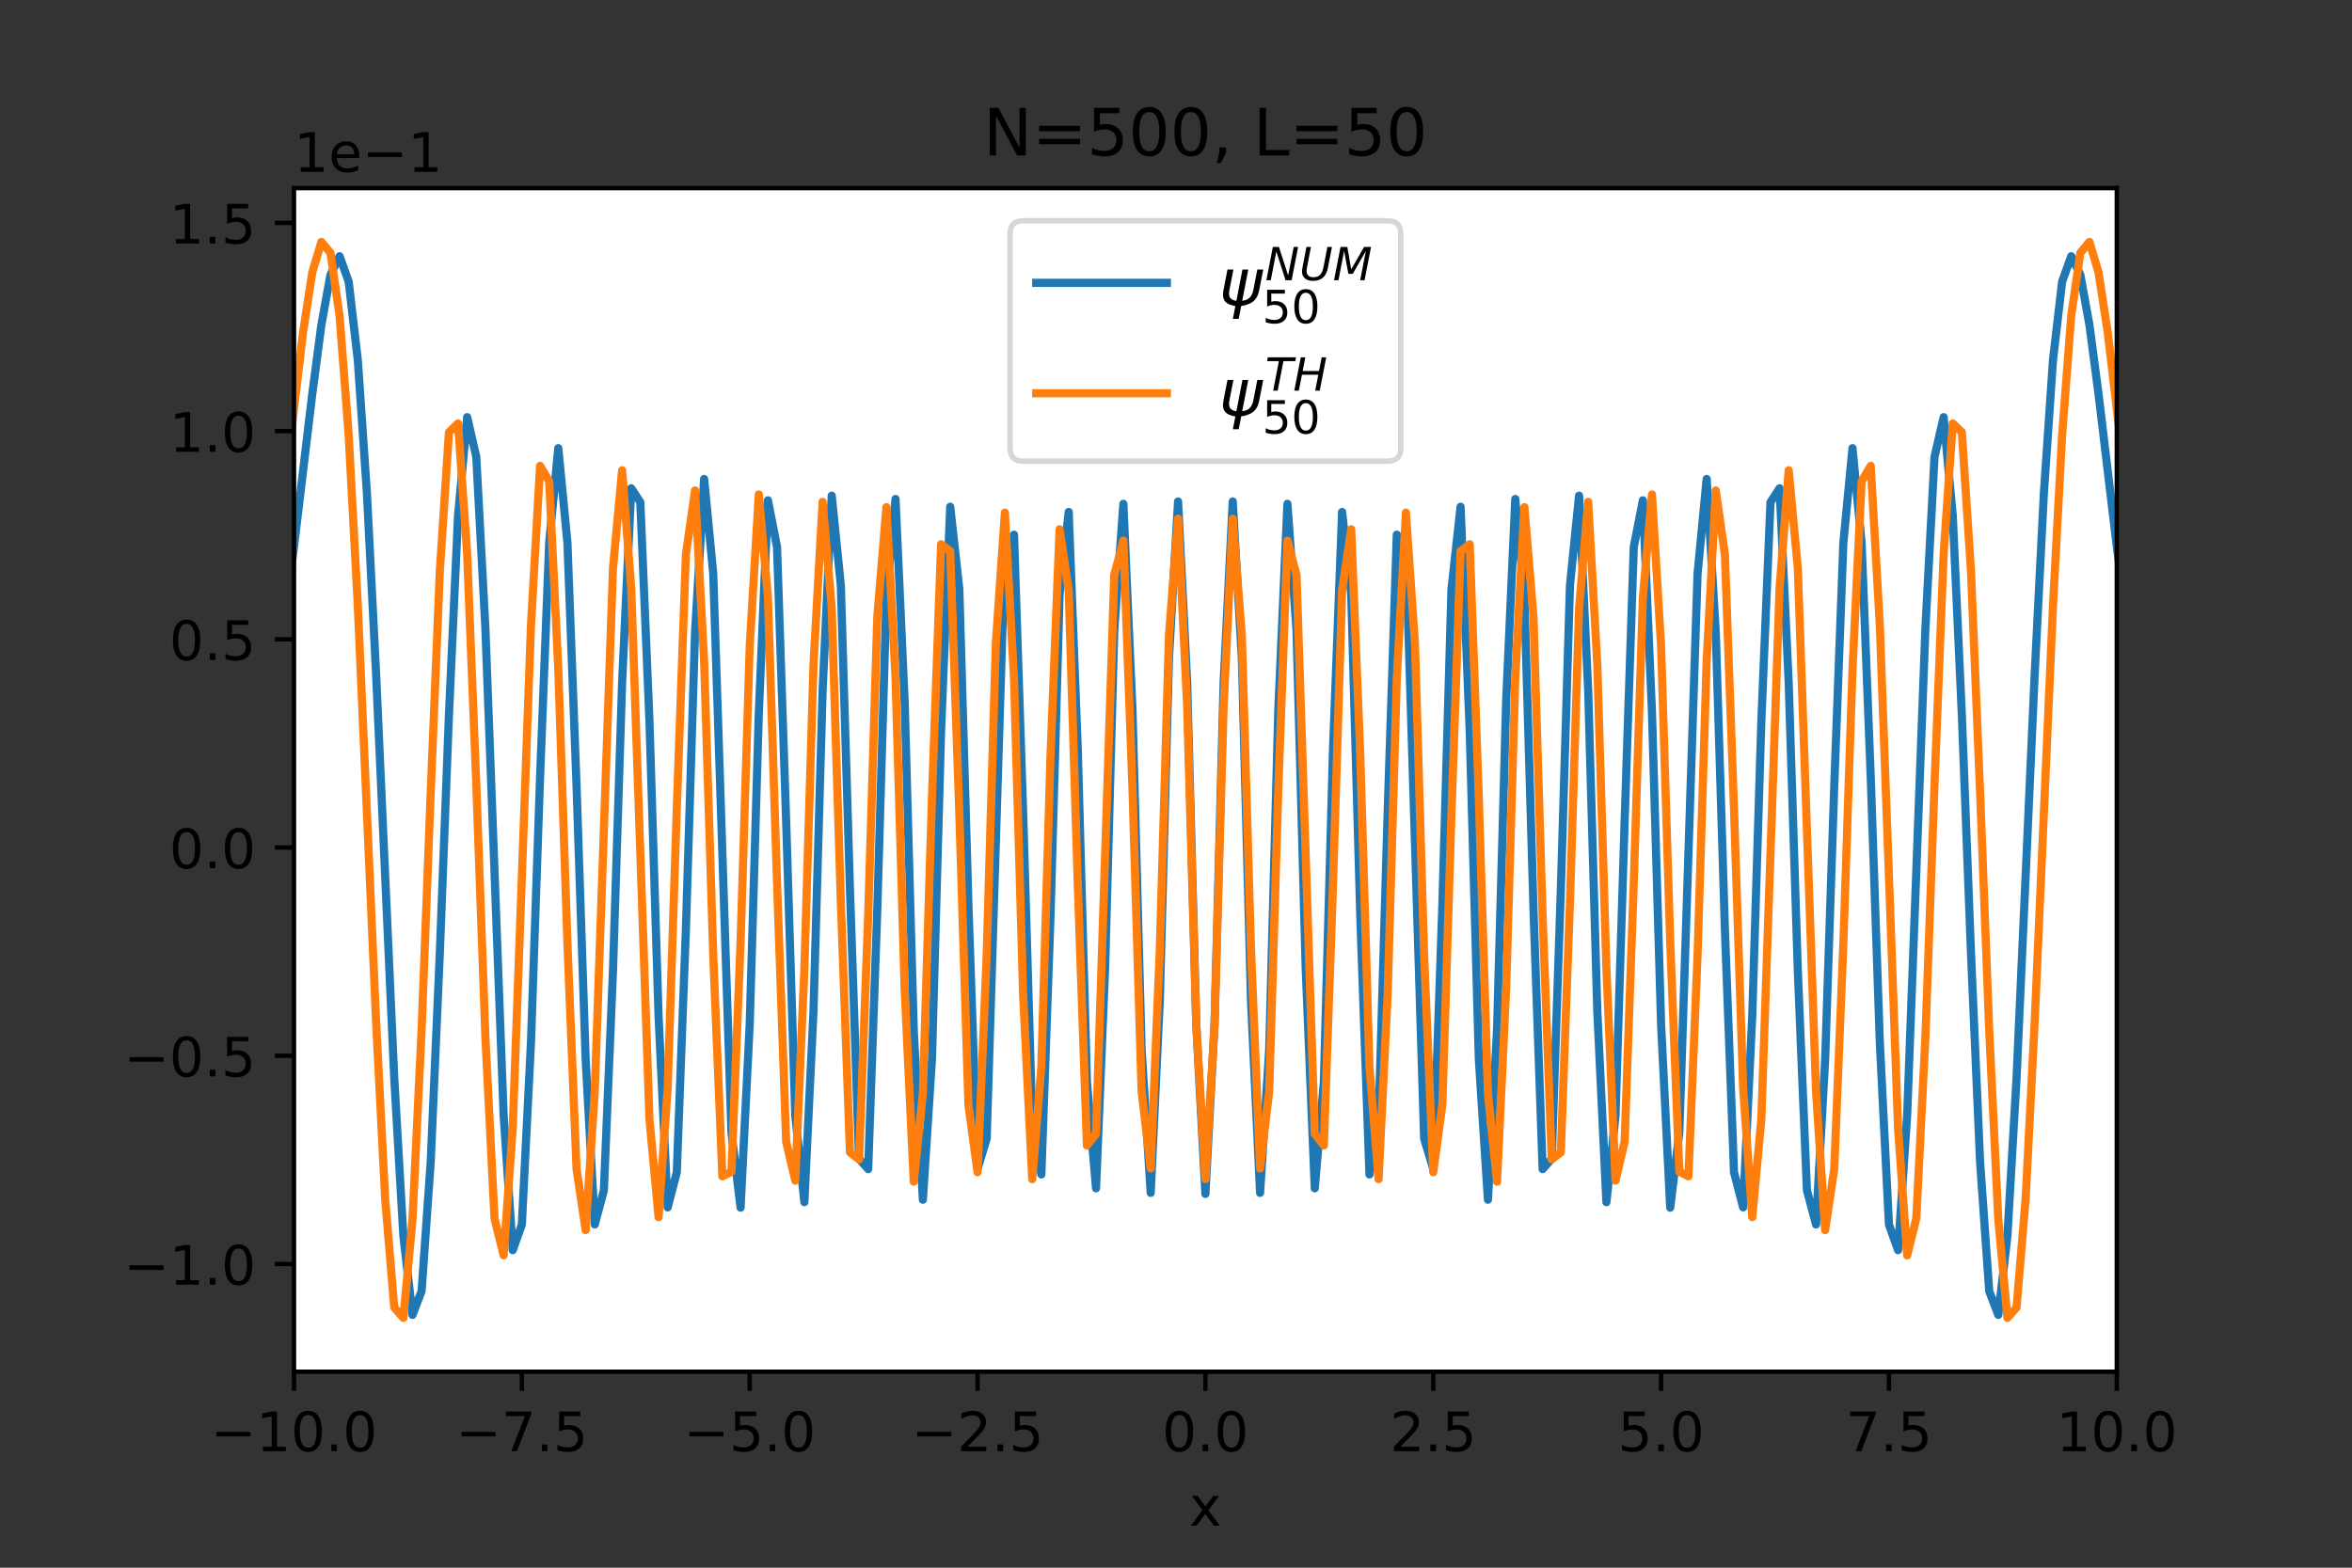<?xml version="1.0" encoding="utf-8" standalone="no"?>
<!DOCTYPE svg PUBLIC "-//W3C//DTD SVG 1.1//EN"
  "http://www.w3.org/Graphics/SVG/1.1/DTD/svg11.dtd">
<!-- Created with matplotlib (https://matplotlib.org/) -->
<svg height="288pt" version="1.1" viewBox="0 0 432 288" width="432pt" xmlns="http://www.w3.org/2000/svg" xmlns:xlink="http://www.w3.org/1999/xlink">
 <rect x="0" y="0" width="432" height="288" fill="#333333" stroke="none"/>
 <defs>
  <style type="text/css">*{stroke-linecap:butt;stroke-linejoin:round;}</style>
 </defs>
 <g id="figure_1">
  <g id="patch_1">
   <path d="M 0 288 
L 432 288 
L 432 0 
L 0 0 
z
" style="fill:none;"/>
  </g>
  <g id="axes_1">
   <g id="patch_2">
    <path d="M 54 252 
L 388.8 252 
L 388.8 34.56 
L 54 34.56 
z
" style="fill:#ffffff;"/>
   </g>
   <g id="matplotlib.axis_1">
    <g id="xtick_1">
     <g id="line2d_1">
      <defs>
       <path d="M 0 0 
L 0 3.5 
" id="m26bdbf0180" style="stroke:#000000;stroke-width:0.8;"/>
      </defs>
      <g>
       <use style="stroke:#000000;stroke-width:0.8;" x="54" xlink:href="#m26bdbf0180" y="252"/>
      </g>
     </g>
     <g id="text_1">
      <!-- −10.0 -->
      <g transform="translate(38.677 266.598)scale(0.1 -0.1)">
       <defs>
        <path d="M 10.594 35.5 
L 73.188 35.5 
L 73.188 27.203 
L 10.594 27.203 
z
" id="DejaVuSans-8722"/>
        <path d="M 12.406 8.297 
L 28.516 8.297 
L 28.516 63.922 
L 10.984 60.406 
L 10.984 69.391 
L 28.422 72.906 
L 38.281 72.906 
L 38.281 8.297 
L 54.391 8.297 
L 54.391 0 
L 12.406 0 
z
" id="DejaVuSans-49"/>
        <path d="M 31.781 66.406 
Q 24.172 66.406 20.328 58.906 
Q 16.5 51.422 16.5 36.375 
Q 16.5 21.391 20.328 13.891 
Q 24.172 6.391 31.781 6.391 
Q 39.453 6.391 43.281 13.891 
Q 47.125 21.391 47.125 36.375 
Q 47.125 51.422 43.281 58.906 
Q 39.453 66.406 31.781 66.406 
z
M 31.781 74.219 
Q 44.047 74.219 50.516 64.516 
Q 56.984 54.828 56.984 36.375 
Q 56.984 17.969 50.516 8.266 
Q 44.047 -1.422 31.781 -1.422 
Q 19.531 -1.422 13.062 8.266 
Q 6.594 17.969 6.594 36.375 
Q 6.594 54.828 13.062 64.516 
Q 19.531 74.219 31.781 74.219 
z
" id="DejaVuSans-48"/>
        <path d="M 10.688 12.406 
L 21 12.406 
L 21 0 
L 10.688 0 
z
" id="DejaVuSans-46"/>
       </defs>
       <use xlink:href="#DejaVuSans-8722"/>
       <use x="83.789" xlink:href="#DejaVuSans-49"/>
       <use x="147.412" xlink:href="#DejaVuSans-48"/>
       <use x="211.035" xlink:href="#DejaVuSans-46"/>
       <use x="242.822" xlink:href="#DejaVuSans-48"/>
      </g>
     </g>
    </g>
    <g id="xtick_2">
     <g id="line2d_2">
      <g>
       <use style="stroke:#000000;stroke-width:0.8;" x="95.85" xlink:href="#m26bdbf0180" y="252"/>
      </g>
     </g>
     <g id="text_2">
      <!-- −7.5 -->
      <g transform="translate(83.709 266.598)scale(0.1 -0.1)">
       <defs>
        <path d="M 8.203 72.906 
L 55.078 72.906 
L 55.078 68.703 
L 28.609 0 
L 18.312 0 
L 43.219 64.594 
L 8.203 64.594 
z
" id="DejaVuSans-55"/>
        <path d="M 10.797 72.906 
L 49.516 72.906 
L 49.516 64.594 
L 19.828 64.594 
L 19.828 46.734 
Q 21.969 47.469 24.109 47.828 
Q 26.266 48.188 28.422 48.188 
Q 40.625 48.188 47.75 41.5 
Q 54.891 34.812 54.891 23.391 
Q 54.891 11.625 47.562 5.094 
Q 40.234 -1.422 26.906 -1.422 
Q 22.312 -1.422 17.547 -0.641 
Q 12.797 0.141 7.719 1.703 
L 7.719 11.625 
Q 12.109 9.234 16.797 8.062 
Q 21.484 6.891 26.703 6.891 
Q 35.156 6.891 40.078 11.328 
Q 45.016 15.766 45.016 23.391 
Q 45.016 31 40.078 35.438 
Q 35.156 39.891 26.703 39.891 
Q 22.75 39.891 18.812 39.016 
Q 14.891 38.141 10.797 36.281 
z
" id="DejaVuSans-53"/>
       </defs>
       <use xlink:href="#DejaVuSans-8722"/>
       <use x="83.789" xlink:href="#DejaVuSans-55"/>
       <use x="147.412" xlink:href="#DejaVuSans-46"/>
       <use x="179.199" xlink:href="#DejaVuSans-53"/>
      </g>
     </g>
    </g>
    <g id="xtick_3">
     <g id="line2d_3">
      <g>
       <use style="stroke:#000000;stroke-width:0.8;" x="137.7" xlink:href="#m26bdbf0180" y="252"/>
      </g>
     </g>
     <g id="text_3">
      <!-- −5.0 -->
      <g transform="translate(125.559 266.598)scale(0.1 -0.1)">
       <use xlink:href="#DejaVuSans-8722"/>
       <use x="83.789" xlink:href="#DejaVuSans-53"/>
       <use x="147.412" xlink:href="#DejaVuSans-46"/>
       <use x="179.199" xlink:href="#DejaVuSans-48"/>
      </g>
     </g>
    </g>
    <g id="xtick_4">
     <g id="line2d_4">
      <g>
       <use style="stroke:#000000;stroke-width:0.8;" x="179.55" xlink:href="#m26bdbf0180" y="252"/>
      </g>
     </g>
     <g id="text_4">
      <!-- −2.5 -->
      <g transform="translate(167.409 266.598)scale(0.1 -0.1)">
       <defs>
        <path d="M 19.188 8.297 
L 53.609 8.297 
L 53.609 0 
L 7.328 0 
L 7.328 8.297 
Q 12.938 14.109 22.625 23.891 
Q 32.328 33.688 34.812 36.531 
Q 39.547 41.844 41.422 45.531 
Q 43.312 49.219 43.312 52.781 
Q 43.312 58.594 39.234 62.25 
Q 35.156 65.922 28.609 65.922 
Q 23.969 65.922 18.812 64.312 
Q 13.672 62.703 7.812 59.422 
L 7.812 69.391 
Q 13.766 71.781 18.938 73 
Q 24.125 74.219 28.422 74.219 
Q 39.75 74.219 46.484 68.547 
Q 53.219 62.891 53.219 53.422 
Q 53.219 48.922 51.531 44.891 
Q 49.859 40.875 45.406 35.406 
Q 44.188 33.984 37.641 27.219 
Q 31.109 20.453 19.188 8.297 
z
" id="DejaVuSans-50"/>
       </defs>
       <use xlink:href="#DejaVuSans-8722"/>
       <use x="83.789" xlink:href="#DejaVuSans-50"/>
       <use x="147.412" xlink:href="#DejaVuSans-46"/>
       <use x="179.199" xlink:href="#DejaVuSans-53"/>
      </g>
     </g>
    </g>
    <g id="xtick_5">
     <g id="line2d_5">
      <g>
       <use style="stroke:#000000;stroke-width:0.8;" x="221.4" xlink:href="#m26bdbf0180" y="252"/>
      </g>
     </g>
     <g id="text_5">
      <!-- 0.0 -->
      <g transform="translate(213.448 266.598)scale(0.1 -0.1)">
       <use xlink:href="#DejaVuSans-48"/>
       <use x="63.623" xlink:href="#DejaVuSans-46"/>
       <use x="95.41" xlink:href="#DejaVuSans-48"/>
      </g>
     </g>
    </g>
    <g id="xtick_6">
     <g id="line2d_6">
      <g>
       <use style="stroke:#000000;stroke-width:0.8;" x="263.25" xlink:href="#m26bdbf0180" y="252"/>
      </g>
     </g>
     <g id="text_6">
      <!-- 2.5 -->
      <g transform="translate(255.298 266.598)scale(0.1 -0.1)">
       <use xlink:href="#DejaVuSans-50"/>
       <use x="63.623" xlink:href="#DejaVuSans-46"/>
       <use x="95.41" xlink:href="#DejaVuSans-53"/>
      </g>
     </g>
    </g>
    <g id="xtick_7">
     <g id="line2d_7">
      <g>
       <use style="stroke:#000000;stroke-width:0.8;" x="305.1" xlink:href="#m26bdbf0180" y="252"/>
      </g>
     </g>
     <g id="text_7">
      <!-- 5.0 -->
      <g transform="translate(297.148 266.598)scale(0.1 -0.1)">
       <use xlink:href="#DejaVuSans-53"/>
       <use x="63.623" xlink:href="#DejaVuSans-46"/>
       <use x="95.41" xlink:href="#DejaVuSans-48"/>
      </g>
     </g>
    </g>
    <g id="xtick_8">
     <g id="line2d_8">
      <g>
       <use style="stroke:#000000;stroke-width:0.8;" x="346.95" xlink:href="#m26bdbf0180" y="252"/>
      </g>
     </g>
     <g id="text_8">
      <!-- 7.5 -->
      <g transform="translate(338.998 266.598)scale(0.1 -0.1)">
       <use xlink:href="#DejaVuSans-55"/>
       <use x="63.623" xlink:href="#DejaVuSans-46"/>
       <use x="95.41" xlink:href="#DejaVuSans-53"/>
      </g>
     </g>
    </g>
    <g id="xtick_9">
     <g id="line2d_9">
      <g>
       <use style="stroke:#000000;stroke-width:0.8;" x="388.8" xlink:href="#m26bdbf0180" y="252"/>
      </g>
     </g>
     <g id="text_9">
      <!-- 10.0 -->
      <g transform="translate(377.667 266.598)scale(0.1 -0.1)">
       <use xlink:href="#DejaVuSans-49"/>
       <use x="63.623" xlink:href="#DejaVuSans-48"/>
       <use x="127.246" xlink:href="#DejaVuSans-46"/>
       <use x="159.033" xlink:href="#DejaVuSans-48"/>
      </g>
     </g>
    </g>
    <g id="text_10">
     <!-- x -->
     <g transform="translate(218.441 280.277)scale(0.1 -0.1)">
      <defs>
       <path d="M 54.891 54.688 
L 35.109 28.078 
L 55.906 0 
L 45.312 0 
L 29.391 21.484 
L 13.484 0 
L 2.875 0 
L 24.125 28.609 
L 4.688 54.688 
L 15.281 54.688 
L 29.781 35.203 
L 44.281 54.688 
z
" id="DejaVuSans-120"/>
      </defs>
      <use xlink:href="#DejaVuSans-120"/>
     </g>
    </g>
   </g>
   <g id="matplotlib.axis_2">
    <g id="ytick_1">
     <g id="line2d_10">
      <defs>
       <path d="M 0 0 
L -3.5 0 
" id="ma057f43276" style="stroke:#000000;stroke-width:0.8;"/>
      </defs>
      <g>
       <use style="stroke:#000000;stroke-width:0.8;" x="54" xlink:href="#ma057f43276" y="232.212"/>
      </g>
     </g>
     <g id="text_11">
      <!-- −1.0 -->
      <g transform="translate(22.717 236.011)scale(0.1 -0.1)">
       <use xlink:href="#DejaVuSans-8722"/>
       <use x="83.789" xlink:href="#DejaVuSans-49"/>
       <use x="147.412" xlink:href="#DejaVuSans-46"/>
       <use x="179.199" xlink:href="#DejaVuSans-48"/>
      </g>
     </g>
    </g>
    <g id="ytick_2">
     <g id="line2d_11">
      <g>
       <use style="stroke:#000000;stroke-width:0.8;" x="54" xlink:href="#ma057f43276" y="193.958"/>
      </g>
     </g>
     <g id="text_12">
      <!-- −0.5 -->
      <g transform="translate(22.717 197.758)scale(0.1 -0.1)">
       <use xlink:href="#DejaVuSans-8722"/>
       <use x="83.789" xlink:href="#DejaVuSans-48"/>
       <use x="147.412" xlink:href="#DejaVuSans-46"/>
       <use x="179.199" xlink:href="#DejaVuSans-53"/>
      </g>
     </g>
    </g>
    <g id="ytick_3">
     <g id="line2d_12">
      <g>
       <use style="stroke:#000000;stroke-width:0.8;" x="54" xlink:href="#ma057f43276" y="155.705"/>
      </g>
     </g>
     <g id="text_13">
      <!-- 0.0 -->
      <g transform="translate(31.097 159.504)scale(0.1 -0.1)">
       <use xlink:href="#DejaVuSans-48"/>
       <use x="63.623" xlink:href="#DejaVuSans-46"/>
       <use x="95.41" xlink:href="#DejaVuSans-48"/>
      </g>
     </g>
    </g>
    <g id="ytick_4">
     <g id="line2d_13">
      <g>
       <use style="stroke:#000000;stroke-width:0.8;" x="54" xlink:href="#ma057f43276" y="117.452"/>
      </g>
     </g>
     <g id="text_14">
      <!-- 0.5 -->
      <g transform="translate(31.097 121.251)scale(0.1 -0.1)">
       <use xlink:href="#DejaVuSans-48"/>
       <use x="63.623" xlink:href="#DejaVuSans-46"/>
       <use x="95.41" xlink:href="#DejaVuSans-53"/>
      </g>
     </g>
    </g>
    <g id="ytick_5">
     <g id="line2d_14">
      <g>
       <use style="stroke:#000000;stroke-width:0.8;" x="54" xlink:href="#ma057f43276" y="79.199"/>
      </g>
     </g>
     <g id="text_15">
      <!-- 1.0 -->
      <g transform="translate(31.097 82.998)scale(0.1 -0.1)">
       <use xlink:href="#DejaVuSans-49"/>
       <use x="63.623" xlink:href="#DejaVuSans-46"/>
       <use x="95.41" xlink:href="#DejaVuSans-48"/>
      </g>
     </g>
    </g>
    <g id="ytick_6">
     <g id="line2d_15">
      <g>
       <use style="stroke:#000000;stroke-width:0.8;" x="54" xlink:href="#ma057f43276" y="40.945"/>
      </g>
     </g>
     <g id="text_16">
      <!-- 1.5 -->
      <g transform="translate(31.097 44.745)scale(0.1 -0.1)">
       <use xlink:href="#DejaVuSans-49"/>
       <use x="63.623" xlink:href="#DejaVuSans-46"/>
       <use x="95.41" xlink:href="#DejaVuSans-53"/>
      </g>
     </g>
    </g>
    <g id="text_17">
     <!-- 1e−1 -->
     <g transform="translate(54 31.56)scale(0.1 -0.1)">
      <defs>
       <path d="M 56.203 29.594 
L 56.203 25.203 
L 14.891 25.203 
Q 15.484 15.922 20.484 11.062 
Q 25.484 6.203 34.422 6.203 
Q 39.594 6.203 44.453 7.469 
Q 49.312 8.734 54.109 11.281 
L 54.109 2.781 
Q 49.266 0.734 44.188 -0.344 
Q 39.109 -1.422 33.891 -1.422 
Q 20.797 -1.422 13.156 6.188 
Q 5.516 13.812 5.516 26.812 
Q 5.516 40.234 12.766 48.109 
Q 20.016 56 32.328 56 
Q 43.359 56 49.781 48.891 
Q 56.203 41.797 56.203 29.594 
z
M 47.219 32.234 
Q 47.125 39.594 43.094 43.984 
Q 39.062 48.391 32.422 48.391 
Q 24.906 48.391 20.391 44.141 
Q 15.875 39.891 15.188 32.172 
z
" id="DejaVuSans-101"/>
      </defs>
      <use xlink:href="#DejaVuSans-49"/>
      <use x="63.623" xlink:href="#DejaVuSans-101"/>
      <use x="125.146" xlink:href="#DejaVuSans-8722"/>
      <use x="208.936" xlink:href="#DejaVuSans-49"/>
     </g>
    </g>
   </g>
   <g id="line2d_16">
    <path clip-path="url(#pb505c0a8d4)" d="M -1 155.705 
L 28.89 155.628 
L 32.238 155.46 
L 33.912 155.28 
L 35.586 154.983 
L 37.26 154.501 
L 38.934 153.739 
L 40.608 152.561 
L 42.282 150.788 
L 43.956 148.19 
L 45.63 144.49 
L 47.304 139.382 
L 48.978 132.568 
L 50.652 123.813 
L 52.326 113.037 
L 54 100.423 
L 57.348 72.441 
L 59.022 59.728 
L 60.696 50.482 
L 62.37 47.068 
L 64.044 51.75 
L 65.718 66.144 
L 67.392 90.579 
L 69.066 123.522 
L 72.414 198.065 
L 74.088 227.04 
L 75.762 241.561 
L 77.436 237.183 
L 79.11 213.46 
L 80.784 175.037 
L 82.458 131.367 
L 84.132 94.71 
L 85.806 76.633 
L 87.48 83.932 
L 89.154 115.421 
L 92.502 204.834 
L 94.176 229.67 
L 95.85 224.963 
L 97.524 191.546 
L 99.198 142.739 
L 100.872 99.691 
L 102.546 82.332 
L 104.22 99.673 
L 105.894 144.303 
L 107.568 194.645 
L 109.242 224.948 
L 110.916 218.682 
L 112.59 178.319 
L 114.264 125.416 
L 115.938 89.7 
L 117.612 92.275 
L 119.286 132.44 
L 120.96 186.679 
L 122.634 221.806 
L 124.308 215.361 
L 125.982 170.699 
L 127.656 116.259 
L 129.33 87.989 
L 131.004 105.395 
L 134.352 208.075 
L 136.026 221.859 
L 137.7 188.216 
L 139.374 130.937 
L 141.048 91.91 
L 142.722 100.514 
L 144.396 150.849 
L 146.07 204.902 
L 147.744 220.85 
L 149.418 185.763 
L 151.092 126.866 
L 152.766 91.059 
L 154.44 107.545 
L 156.114 163.38 
L 157.788 212.883 
L 159.462 214.779 
L 161.136 167.045 
L 162.81 109.702 
L 164.484 91.669 
L 166.158 128.799 
L 167.832 189.286 
L 169.506 220.403 
L 171.18 194.526 
L 172.854 134.214 
L 174.528 93.092 
L 176.202 108.236 
L 177.876 166.298 
L 179.55 214.727 
L 181.224 209.179 
L 184.572 100.898 
L 186.246 98.225 
L 187.92 149.177 
L 189.594 206.245 
L 191.268 215.76 
L 192.942 168.545 
L 194.616 109.157 
L 196.29 94.056 
L 197.964 137.801 
L 199.638 198.688 
L 201.312 218.306 
L 202.986 177.664 
L 204.66 115.833 
L 206.334 92.559 
L 208.008 130.47 
L 209.682 192.874 
L 211.356 219.146 
L 213.03 183.663 
L 214.704 120.935 
L 216.378 92.122 
L 218.052 125.375 
L 219.726 188.249 
L 221.4 219.33 
L 223.074 188.249 
L 224.748 125.375 
L 226.422 92.122 
L 228.096 120.935 
L 229.77 183.663 
L 231.444 219.146 
L 233.118 192.874 
L 234.792 130.47 
L 236.466 92.559 
L 238.14 115.833 
L 239.814 177.664 
L 241.488 218.306 
L 243.162 198.688 
L 244.836 137.801 
L 246.51 94.056 
L 248.184 109.157 
L 249.858 168.545 
L 251.532 215.76 
L 253.206 206.245 
L 254.88 149.177 
L 256.554 98.225 
L 258.228 100.898 
L 261.576 209.179 
L 263.25 214.727 
L 264.924 166.298 
L 266.598 108.236 
L 268.272 93.092 
L 269.946 134.214 
L 271.62 194.526 
L 273.294 220.403 
L 274.968 189.286 
L 276.642 128.799 
L 278.316 91.669 
L 279.99 109.702 
L 281.664 167.045 
L 283.338 214.779 
L 285.012 212.883 
L 286.686 163.38 
L 288.36 107.545 
L 290.034 91.059 
L 291.708 126.866 
L 293.382 185.763 
L 295.056 220.85 
L 296.73 204.902 
L 298.404 150.849 
L 300.078 100.514 
L 301.752 91.91 
L 303.426 130.937 
L 305.1 188.216 
L 306.774 221.859 
L 308.448 208.075 
L 311.796 105.395 
L 313.47 87.989 
L 315.144 116.259 
L 316.818 170.699 
L 318.492 215.361 
L 320.166 221.806 
L 321.84 186.679 
L 323.514 132.44 
L 325.188 92.275 
L 326.862 89.7 
L 328.536 125.416 
L 330.21 178.319 
L 331.884 218.682 
L 333.558 224.948 
L 335.232 194.645 
L 336.906 144.303 
L 338.58 99.673 
L 340.254 82.332 
L 341.928 99.691 
L 343.602 142.739 
L 345.276 191.546 
L 346.95 224.963 
L 348.624 229.67 
L 350.298 204.834 
L 353.646 115.421 
L 355.32 83.932 
L 356.994 76.633 
L 358.668 94.71 
L 360.342 131.367 
L 362.016 175.037 
L 363.69 213.46 
L 365.364 237.183 
L 367.038 241.561 
L 368.712 227.04 
L 370.386 198.065 
L 373.734 123.522 
L 375.408 90.579 
L 377.082 66.144 
L 378.756 51.75 
L 380.43 47.068 
L 382.104 50.482 
L 383.778 59.728 
L 385.452 72.441 
L 388.8 100.423 
L 390.474 113.037 
L 392.148 123.813 
L 393.822 132.568 
L 395.496 139.382 
L 397.17 144.49 
L 398.844 148.19 
L 400.518 150.788 
L 402.192 152.561 
L 403.866 153.739 
L 405.54 154.501 
L 407.214 154.983 
L 408.888 155.28 
L 412.236 155.567 
L 417.258 155.683 
L 433 155.705 
L 433 155.705 
" style="fill:none;stroke:#1f77b4;stroke-linecap:square;stroke-width:1.5;"/>
   </g>
   <g id="line2d_17">
    <path clip-path="url(#pb505c0a8d4)" d="M -1 155.705 
L 27.216 155.597 
L 30.564 155.361 
L 32.238 155.111 
L 33.912 154.7 
L 35.586 154.04 
L 37.26 153.007 
L 38.934 151.43 
L 40.608 149.087 
L 42.282 145.705 
L 43.956 140.974 
L 45.63 134.572 
L 47.304 126.226 
L 48.978 115.788 
L 50.652 103.349 
L 55.674 60.987 
L 57.348 50.094 
L 59.022 44.444 
L 60.696 46.442 
L 62.37 58.005 
L 64.044 79.923 
L 65.718 111.234 
L 69.066 187.385 
L 70.74 220.172 
L 72.414 240.2 
L 74.088 242.116 
L 75.762 224.096 
L 77.436 189.206 
L 79.11 145.575 
L 80.784 104.909 
L 82.458 79.411 
L 84.132 77.8 
L 85.806 101.726 
L 87.48 144.106 
L 89.154 190.526 
L 90.828 223.827 
L 92.502 230.621 
L 94.176 207.262 
L 97.524 114.914 
L 99.198 85.58 
L 100.872 88.427 
L 102.546 122.967 
L 104.22 173.279 
L 105.894 214.731 
L 107.568 225.984 
L 109.242 200.494 
L 112.59 104.358 
L 114.264 86.392 
L 115.938 107.996 
L 119.286 205.563 
L 120.96 223.6 
L 122.634 199.851 
L 124.308 148.536 
L 125.982 101.885 
L 127.656 90.106 
L 129.33 121.4 
L 131.004 175.485 
L 132.678 216.101 
L 134.352 215.258 
L 136.026 173.058 
L 137.7 118.725 
L 139.374 90.833 
L 141.048 109.77 
L 142.722 162.19 
L 144.396 209.738 
L 146.07 216.897 
L 147.744 177.907 
L 149.418 122.065 
L 151.092 92.188 
L 152.766 111.688 
L 154.44 165.664 
L 156.114 211.688 
L 157.788 212.989 
L 159.462 168.21 
L 161.136 113.351 
L 162.81 93.171 
L 164.484 124.497 
L 166.158 181.663 
L 167.832 217.089 
L 169.506 200.881 
L 171.18 146.476 
L 172.854 99.985 
L 174.528 101.248 
L 176.202 149.4 
L 177.876 202.964 
L 179.55 215.352 
L 181.224 175.561 
L 182.898 118.355 
L 184.572 94.169 
L 186.246 124.56 
L 187.92 182.656 
L 189.594 216.623 
L 191.268 195.92 
L 192.942 139.028 
L 194.616 97.233 
L 196.29 108.436 
L 197.964 162.582 
L 199.638 210.436 
L 201.312 208.278 
L 204.66 105.628 
L 206.334 99.314 
L 208.008 144.93 
L 209.682 200.47 
L 211.356 214.654 
L 213.03 174.327 
L 214.704 116.771 
L 216.378 95.291 
L 218.052 129.817 
L 219.726 188.349 
L 221.4 216.596 
L 223.074 188.349 
L 224.748 129.817 
L 226.422 95.291 
L 228.096 116.771 
L 229.77 174.327 
L 231.444 214.654 
L 233.118 200.47 
L 234.792 144.93 
L 236.466 99.314 
L 238.14 105.628 
L 241.488 208.278 
L 243.162 210.436 
L 244.836 162.582 
L 246.51 108.436 
L 248.184 97.233 
L 249.858 139.028 
L 251.532 195.92 
L 253.206 216.623 
L 254.88 182.656 
L 256.554 124.56 
L 258.228 94.169 
L 259.902 118.355 
L 261.576 175.561 
L 263.25 215.352 
L 264.924 202.964 
L 266.598 149.4 
L 268.272 101.248 
L 269.946 99.985 
L 271.62 146.476 
L 273.294 200.881 
L 274.968 217.089 
L 276.642 181.663 
L 278.316 124.497 
L 279.99 93.171 
L 281.664 113.351 
L 283.338 168.21 
L 285.012 212.989 
L 286.686 211.688 
L 288.36 165.664 
L 290.034 111.688 
L 291.708 92.188 
L 293.382 122.065 
L 295.056 177.907 
L 296.73 216.897 
L 298.404 209.738 
L 300.078 162.19 
L 301.752 109.77 
L 303.426 90.833 
L 305.1 118.725 
L 306.774 173.058 
L 308.448 215.258 
L 310.122 216.101 
L 311.796 175.485 
L 313.47 121.4 
L 315.144 90.106 
L 316.818 101.885 
L 318.492 148.536 
L 320.166 199.851 
L 321.84 223.6 
L 323.514 205.563 
L 326.862 107.996 
L 328.536 86.392 
L 330.21 104.358 
L 333.558 200.494 
L 335.232 225.984 
L 336.906 214.731 
L 338.58 173.279 
L 340.254 122.967 
L 341.928 88.427 
L 343.602 85.58 
L 345.276 114.914 
L 348.624 207.262 
L 350.298 230.621 
L 351.972 223.827 
L 353.646 190.526 
L 355.32 144.106 
L 356.994 101.726 
L 358.668 77.8 
L 360.342 79.411 
L 362.016 104.909 
L 363.69 145.575 
L 365.364 189.206 
L 367.038 224.096 
L 368.712 242.116 
L 370.386 240.2 
L 372.06 220.172 
L 373.734 187.385 
L 377.082 111.234 
L 378.756 79.923 
L 380.43 58.005 
L 382.104 46.442 
L 383.778 44.444 
L 385.452 50.094 
L 387.126 60.987 
L 390.474 89.359 
L 392.148 103.349 
L 393.822 115.788 
L 395.496 126.226 
L 397.17 134.572 
L 398.844 140.974 
L 400.518 145.705 
L 402.192 149.087 
L 403.866 151.43 
L 405.54 153.007 
L 407.214 154.04 
L 408.888 154.7 
L 410.562 155.111 
L 413.91 155.51 
L 418.932 155.673 
L 433 155.705 
L 433 155.705 
" style="fill:none;stroke:#ff7f0e;stroke-linecap:square;stroke-width:1.5;"/>
   </g>
   <g id="patch_3">
    <path d="M 54 252 
L 54 34.56 
" style="fill:none;stroke:#000000;stroke-linecap:square;stroke-linejoin:miter;stroke-width:0.8;"/>
   </g>
   <g id="patch_4">
    <path d="M 388.8 252 
L 388.8 34.56 
" style="fill:none;stroke:#000000;stroke-linecap:square;stroke-linejoin:miter;stroke-width:0.8;"/>
   </g>
   <g id="patch_5">
    <path d="M 54 252 
L 388.8 252 
" style="fill:none;stroke:#000000;stroke-linecap:square;stroke-linejoin:miter;stroke-width:0.8;"/>
   </g>
   <g id="patch_6">
    <path d="M 54 34.56 
L 388.8 34.56 
" style="fill:none;stroke:#000000;stroke-linecap:square;stroke-linejoin:miter;stroke-width:0.8;"/>
   </g>
   <g id="text_18">
    <!-- N=500, L=50 -->
    <g transform="translate(180.611 28.56)scale(0.12 -0.12)">
     <defs>
      <path d="M 9.812 72.906 
L 23.094 72.906 
L 55.422 11.922 
L 55.422 72.906 
L 64.984 72.906 
L 64.984 0 
L 51.703 0 
L 19.391 60.984 
L 19.391 0 
L 9.812 0 
z
" id="DejaVuSans-78"/>
      <path d="M 10.594 45.406 
L 73.188 45.406 
L 73.188 37.203 
L 10.594 37.203 
z
M 10.594 25.484 
L 73.188 25.484 
L 73.188 17.188 
L 10.594 17.188 
z
" id="DejaVuSans-61"/>
      <path d="M 11.719 12.406 
L 22.016 12.406 
L 22.016 4 
L 14.016 -11.625 
L 7.719 -11.625 
L 11.719 4 
z
" id="DejaVuSans-44"/>
      <path id="DejaVuSans-32"/>
      <path d="M 9.812 72.906 
L 19.672 72.906 
L 19.672 8.297 
L 55.172 8.297 
L 55.172 0 
L 9.812 0 
z
" id="DejaVuSans-76"/>
     </defs>
     <use xlink:href="#DejaVuSans-78"/>
     <use x="74.805" xlink:href="#DejaVuSans-61"/>
     <use x="158.594" xlink:href="#DejaVuSans-53"/>
     <use x="222.217" xlink:href="#DejaVuSans-48"/>
     <use x="285.84" xlink:href="#DejaVuSans-48"/>
     <use x="349.463" xlink:href="#DejaVuSans-44"/>
     <use x="381.25" xlink:href="#DejaVuSans-32"/>
     <use x="413.037" xlink:href="#DejaVuSans-76"/>
     <use x="468.75" xlink:href="#DejaVuSans-61"/>
     <use x="552.539" xlink:href="#DejaVuSans-53"/>
     <use x="616.162" xlink:href="#DejaVuSans-48"/>
    </g>
   </g>
   <g id="legend_1">
    <g id="patch_7">
     <path d="M 187.92 84.72 
L 254.88 84.72 
Q 257.28 84.72 257.28 82.32 
L 257.28 42.96 
Q 257.28 40.56 254.88 40.56 
L 187.92 40.56 
Q 185.52 40.56 185.52 42.96 
L 185.52 82.32 
Q 185.52 84.72 187.92 84.72 
z
" style="fill:#ffffff;opacity:0.8;stroke:#cccccc;stroke-linejoin:miter;"/>
    </g>
    <g id="line2d_18">
     <path d="M 190.32 51.96 
L 214.32 51.96 
" style="fill:none;stroke:#1f77b4;stroke-linecap:square;stroke-width:1.5;"/>
    </g>
    <g id="line2d_19"/>
    <g id="text_19">
     <!-- $\psi^{NUM}_{50}$ -->
     <g transform="translate(223.92 56.16)scale(0.12 -0.12)">
      <defs>
       <path d="M 24.859 -1.219 
Q 13.922 0.594 9.625 5.328 
Q 4.344 11.141 6.641 23 
L 12.797 54.688 
L 21.875 54.688 
L 15.766 23.344 
Q 14.062 14.406 17.484 10.688 
Q 20.516 7.469 26.422 6.781 
L 35.688 54.688 
L 44.625 54.688 
L 35.359 6.844 
Q 41.891 7.516 45.75 10.75 
Q 50.734 14.844 52.391 23.391 
L 58.453 54.688 
L 67.531 54.688 
L 61.375 23.047 
Q 58.984 10.75 51.562 5.375 
Q 44.875 0.531 33.797 -1.172 
L 29.984 -20.797 
L 21.047 -20.797 
z
" id="DejaVuSans-Oblique-968"/>
       <path d="M 16.891 72.906 
L 30.172 72.906 
L 50.297 10.406 
L 62.5 72.906 
L 72.125 72.906 
L 57.906 0 
L 44.578 0 
L 24.516 62.891 
L 12.312 0 
L 2.688 0 
z
" id="DejaVuSans-Oblique-78"/>
       <path d="M 15.484 72.906 
L 25.391 72.906 
L 16.797 28.609 
Q 16.266 25.641 16.047 23.703 
Q 15.828 21.781 15.828 20.312 
Q 15.828 13.578 19.578 10.078 
Q 23.344 6.594 30.609 6.594 
Q 40.047 6.594 45.281 11.766 
Q 50.531 16.938 52.781 28.609 
L 61.375 72.906 
L 71.297 72.906 
L 62.5 27.391 
Q 59.625 12.641 51.562 5.609 
Q 43.5 -1.422 29.5 -1.422 
Q 18.562 -1.422 12.188 4.078 
Q 5.812 9.578 5.812 19 
Q 5.812 20.703 6.047 22.828 
Q 6.297 24.953 6.781 27.391 
z
" id="DejaVuSans-Oblique-85"/>
       <path d="M 16.891 72.906 
L 31.688 72.906 
L 40.188 23.781 
L 68.406 72.906 
L 83.594 72.906 
L 69.391 0 
L 59.812 0 
L 72.219 63.922 
L 43.609 14.016 
L 33.984 14.016 
L 24.703 64.109 
L 12.312 0 
L 2.688 0 
z
" id="DejaVuSans-Oblique-77"/>
      </defs>
      <use transform="translate(0 0.684)" xlink:href="#DejaVuSans-Oblique-968"/>
      <use transform="translate(70.433 38.966)scale(0.7)" xlink:href="#DejaVuSans-Oblique-78"/>
      <use transform="translate(122.796 38.966)scale(0.7)" xlink:href="#DejaVuSans-Oblique-85"/>
      <use transform="translate(174.032 38.966)scale(0.7)" xlink:href="#DejaVuSans-Oblique-77"/>
      <use transform="translate(65.967 -26.659)scale(0.7)" xlink:href="#DejaVuSans-53"/>
      <use transform="translate(110.503 -26.659)scale(0.7)" xlink:href="#DejaVuSans-48"/>
     </g>
    </g>
    <g id="line2d_20">
     <path d="M 190.32 72.24 
L 214.32 72.24 
" style="fill:none;stroke:#ff7f0e;stroke-linecap:square;stroke-width:1.5;"/>
    </g>
    <g id="line2d_21"/>
    <g id="text_20">
     <!-- $\psi^{TH}_{50}$ -->
     <g transform="translate(223.92 76.44)scale(0.12 -0.12)">
      <defs>
       <path d="M 5.906 72.906 
L 67.578 72.906 
L 66.016 64.594 
L 39.984 64.594 
L 27.484 0 
L 17.578 0 
L 30.078 64.594 
L 4.297 64.594 
z
" id="DejaVuSans-Oblique-84"/>
       <path d="M 16.891 72.906 
L 26.812 72.906 
L 21 43.016 
L 56.781 43.016 
L 62.594 72.906 
L 72.516 72.906 
L 58.297 0 
L 48.391 0 
L 55.172 34.719 
L 19.391 34.719 
L 12.594 0 
L 2.688 0 
z
" id="DejaVuSans-Oblique-72"/>
      </defs>
      <use transform="translate(0 0.684)" xlink:href="#DejaVuSans-Oblique-968"/>
      <use transform="translate(70.433 38.966)scale(0.7)" xlink:href="#DejaVuSans-Oblique-84"/>
      <use transform="translate(113.192 38.966)scale(0.7)" xlink:href="#DejaVuSans-Oblique-72"/>
      <use transform="translate(65.967 -26.659)scale(0.7)" xlink:href="#DejaVuSans-53"/>
      <use transform="translate(110.503 -26.659)scale(0.7)" xlink:href="#DejaVuSans-48"/>
     </g>
    </g>
   </g>
  </g>
 </g>
 <defs>
  <clipPath id="pb505c0a8d4">
   <rect height="217.44" width="334.8" x="54" y="34.56"/>
  </clipPath>
 </defs>
</svg>
